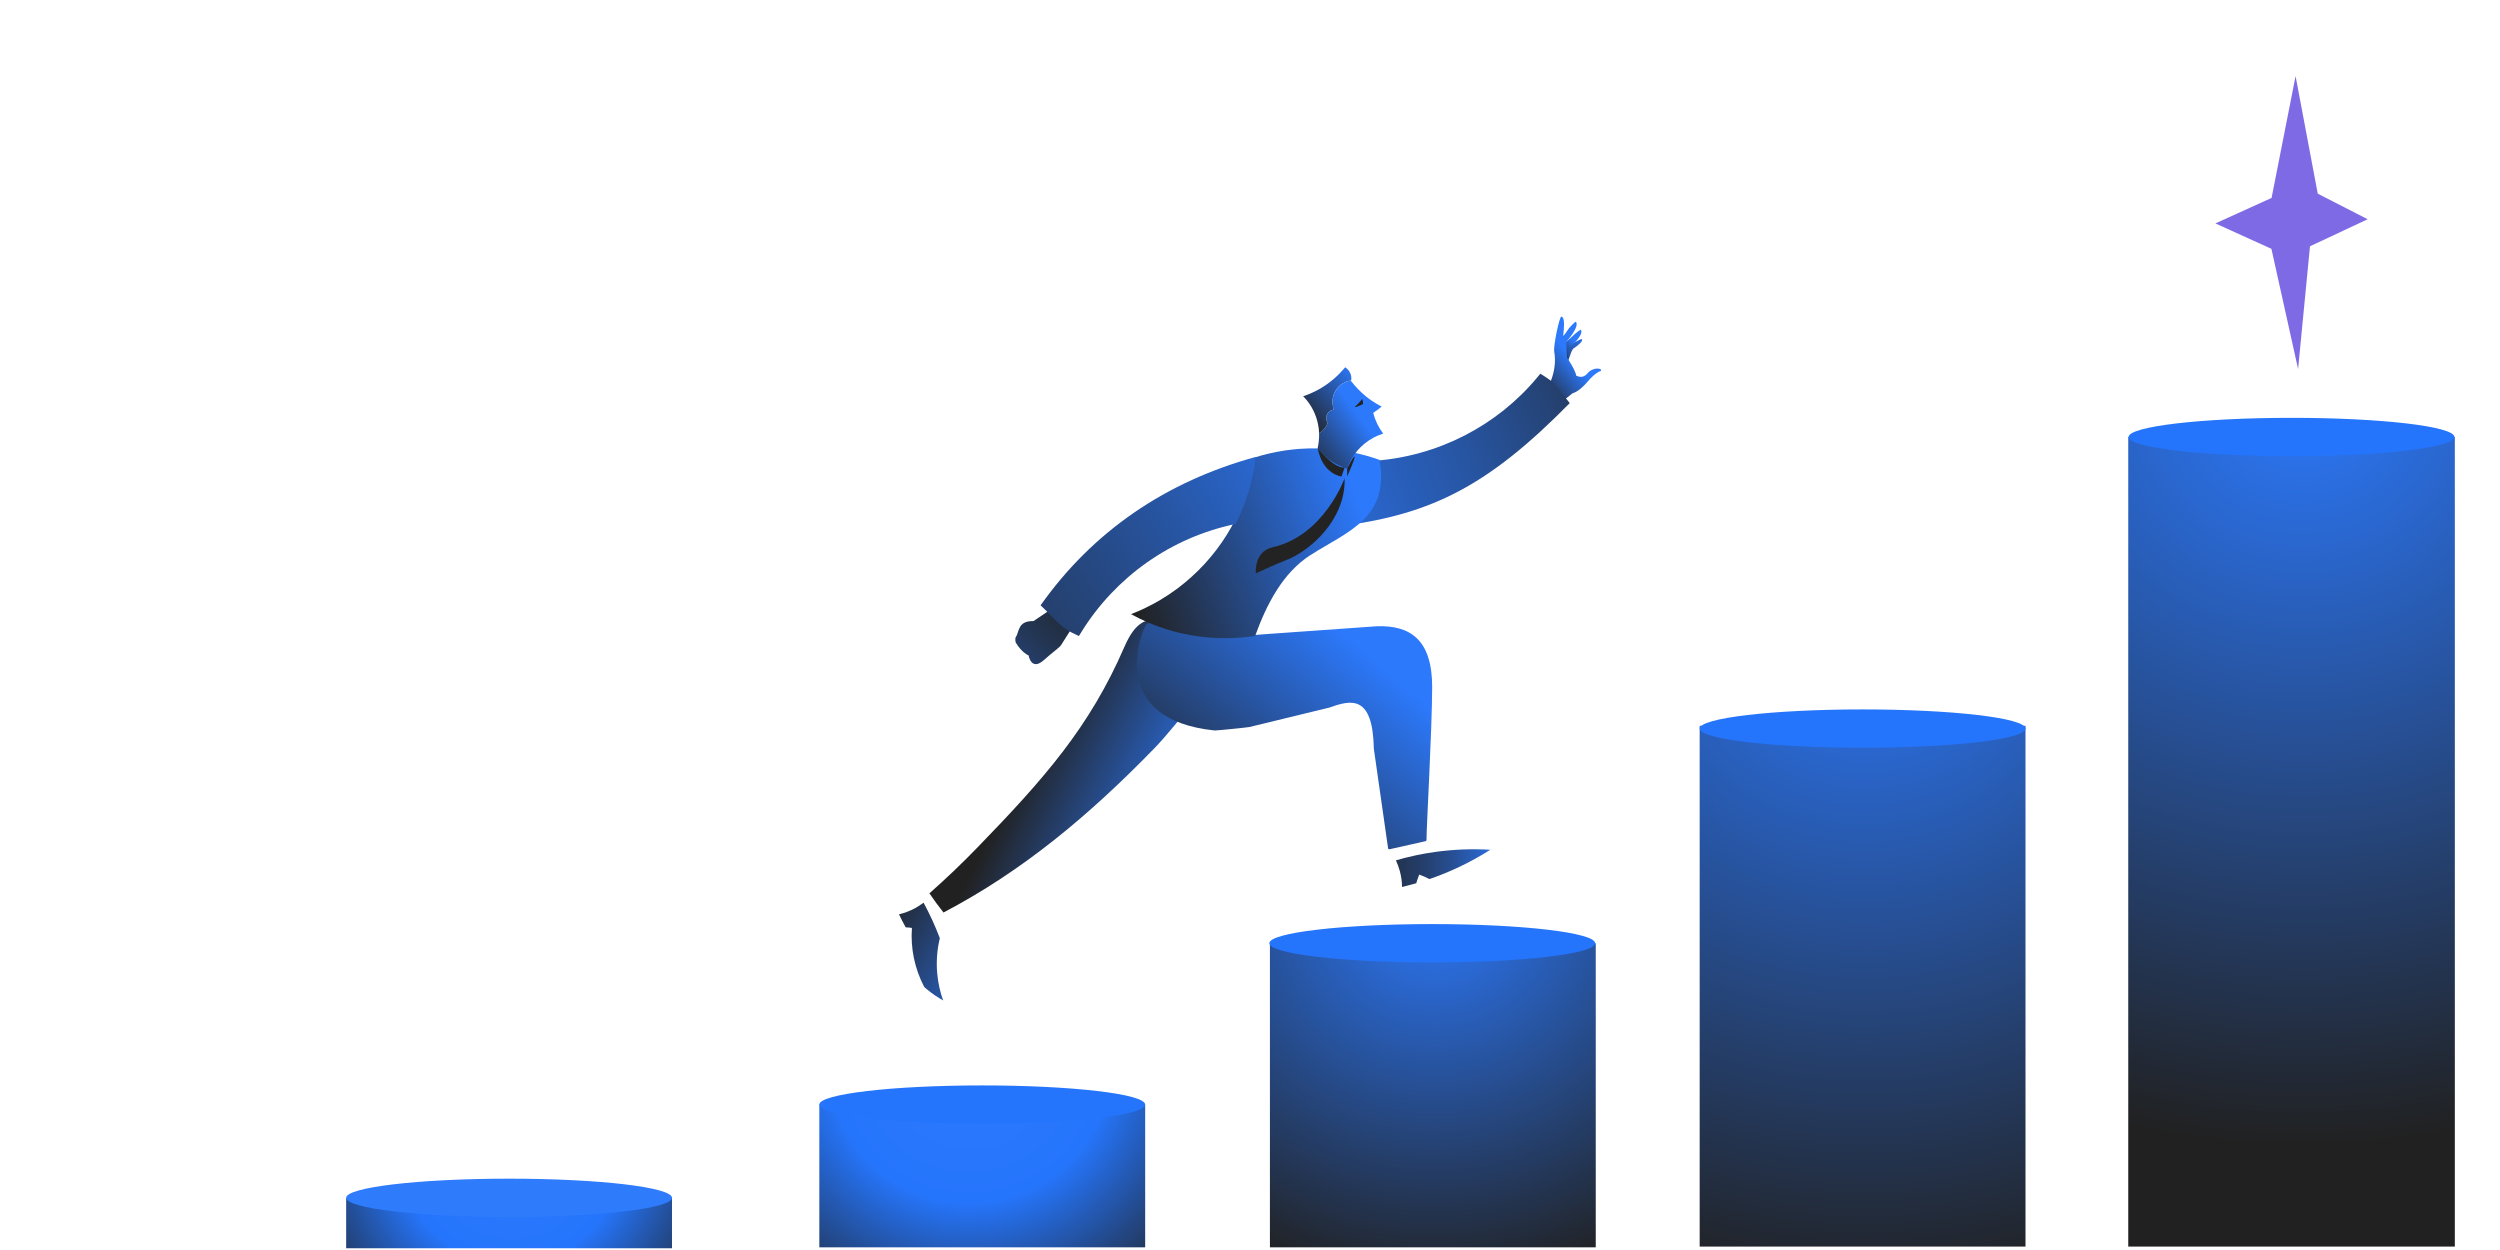 <svg width="3000" height="1500" viewBox="0 0 3000 1500" fill="none" xmlns="http://www.w3.org/2000/svg">
<path d="M1299.4 732.9L1273.1 774.4C1271.6 776.8 1260.9 784.6 1252.9 791.9C1237.4 805.9 1234.3 786.5 1234.3 786.5C1234.3 786.5 1226.3 783.5 1218.8 770.9C1218.8 770.9 1217.7 766.2 1219.1 764.2C1223.3 758.3 1221 744.9 1240.2 745.3L1271.7 724.1L1299.4 732.9Z" fill="url(#paint0_linear)"/>
<path d="M1875.6 435.9C1875.6 435.9 1879.4 414.3 1885.4 412.5C1891.9 410.6 1897.4 405.5 1898.5 407.4C1899.5 409.2 1894.6 414.1 1888.6 417.9C1884.6 420.4 1882.2 436.4 1879.7 435.9C1877.2 435.5 1875.6 435.9 1875.6 435.9Z" fill="url(#paint1_linear)"/>
<path d="M1881.1 440.5L1882.5 418.2C1882.5 418.2 1901.8 401.6 1896.9 395.5C1896.9 395.5 1892.7 397.8 1885.8 404.5C1880.7 409.5 1876.8 411.3 1875.5 414C1873.2 418.6 1872.4 433.5 1872.4 433.5C1872.4 433.5 1871.2 438.9 1881.1 440.5Z" fill="url(#paint2_linear)"/>
<path d="M1886.8 472.1C1890.8 470.9 1897 467.5 1905 458.1C1915 446.3 1921.1 445.1 1921.1 445.1C1923.1 441.6 1911.7 440.1 1905 448C1900.4 453.4 1895.9 452.7 1891.7 451C1891.3 449.6 1890.9 448.2 1890.3 446.7C1888.1 440.9 1883.8 434.5 1880.4 428.9L1879.4 410.4C1879.4 410.4 1896.4 391.5 1890.9 386C1890.9 386 1885 390 1879.9 398.1C1878.3 400.7 1876.9 402.2 1875.8 403.2C1876.9 392.5 1878.1 380.8 1873.6 379.9C1871.5 379.4 1863.8 414.8 1865.1 422.1C1869.6 447.6 1855 469.3 1855 469.3H1855.3C1843.2 475.3 1832.8 482.1 1832.8 482.1C1835.3 494.5 1847.4 503.6 1847.4 503.6L1886.8 472.1Z" fill="url(#paint3_linear)"/>
<path d="M1610.9 631C1617.8 603.9 1633.1 575 1648.4 553C1726 547.6 1796.8 510.5 1844.8 452.8C1846 451.3 1847.2 449.9 1848.4 448.4C1851 450 1853.5 451.6 1856 453.3C1869.7 462.3 1871.5 469.2 1883.7 483.7C1786.8 582.2 1719.3 616.6 1610.9 631Z" fill="url(#paint4_linear)"/>
<path d="M1589.6 652.5C1584 657.4 1578.2 662 1572.2 666.4C1577.7 661.5 1583.6 656.8 1589.6 652.5Z" fill="url(#paint5_linear)"/>
<path d="M1788.4 1019.7C1776.6 1027.2 1764.1 1034.2 1751.1 1040.3C1739.3 1045.9 1727.3 1050.8 1715.3 1054.9C1711.4 1052.8 1707.3 1051 1703.1 1049.5C1701.7 1052.9 1700.5 1056.4 1699.5 1059.9C1693.8 1061.5 1688.2 1063 1682.5 1064.4C1682.4 1058 1681.5 1051.6 1679.8 1045.3C1678.6 1041 1677 1036.6 1675.1 1032.4C1690.7 1027.9 1706.5 1024.5 1722.3 1022.3C1744.3 1019.3 1766.5 1018.4 1788.4 1019.7Z" fill="url(#paint6_linear)"/>
<path d="M1131.8 1200.6C1130.3 1199.7 1128.8 1198.9 1127.3 1197.9C1120.7 1193.9 1114.6 1189.3 1109.1 1184.4C1097.7 1162.7 1092.5 1138.1 1094.3 1113.5C1091.8 1113.1 1089.3 1112.9 1086.8 1112.8C1084 1107.6 1081.3 1102.5 1078.8 1097.2C1085 1095.7 1091 1093.5 1096.8 1090.5C1097.3 1090.2 1097.8 1090 1098.3 1089.7C1101.7 1087.8 1105.1 1085.6 1108.3 1083.2C1115.8 1097.1 1122.3 1111.3 1127.8 1125.8C1124.4 1139.9 1123.4 1154.3 1124.7 1168.5C1125.7 1179.4 1128.1 1190.3 1131.8 1200.6Z" fill="url(#paint7_linear)"/>
<path d="M1385.4 897.8C1306.8 978.7 1227 1045.3 1132.2 1095C1126.2 1087.5 1120.6 1079.8 1115.3 1072C1135 1054.6 1154.2 1036.3 1172.8 1017.1C1253.5 934 1307.7 872.2 1349.2 776.4C1363.1 744.2 1376.2 744.1 1388.4 742.5C1404.8 740.4 1478 749 1495.7 760.2C1471.6 791.4 1413.5 868.9 1385.4 897.8Z" fill="url(#paint8_linear)"/>
<path d="M1499.4 872.4L1594.8 849.2H1594.9C1621.6 839.6 1647.2 833.6 1648.6 898.1C1648.6 898.5 1648.6 898.9 1648.7 899.2L1665.7 1017.9C1665.8 1018.7 1666.6 1019.3 1667.5 1019.1L1710.7 1009.4C1711.4 1009.2 1711.8 1008.7 1711.8 1008C1711.7 993.8 1718.5 875.4 1718.6 824.6C1718.7 767 1691.7 750.2 1652.2 751.5L1477.4 763.9C1456.2 764.6 1381.6 739.9 1375.3 749.8C1367.7 761.7 1330.2 863.5 1457.8 876.6C1460.7 876.6 1496.8 873 1499.4 872.4Z" fill="url(#paint9_linear)"/>
<path d="M1655.3 551.8C1668.2 621.9 1616 638.2 1572.2 666.3C1539.3 687.5 1519.8 725.3 1506.2 763.1C1505 763.3 1503.8 763.5 1502.6 763.6C1500.2 763.9 1497.8 764.2 1495.4 764.5C1482.1 765.9 1468.4 766.2 1454.6 765.3C1436.4 764.1 1418.8 760.9 1402 755.8C1401.3 755.6 1400.6 755.4 1400 755.2C1385 750.5 1370.7 744.4 1357.2 737C1368.9 732.5 1380.1 727 1390.9 720.8C1398.2 716.5 1405.3 711.8 1412.1 706.8C1413.4 705.8 1414.7 704.8 1416 703.8C1420.9 700 1425.6 696.1 1430.1 692C1451.8 672.4 1469.9 648.7 1483.1 622.1C1484.3 619.7 1485.4 617.4 1486.5 615C1495.8 594.5 1502.3 572.3 1505.5 549C1517.2 545.3 1529.4 542.5 1541.8 540.6C1547.8 539.7 1553.9 539.1 1560 538.6C1563.5 538.4 1567.1 538.2 1570.6 538.1C1577.6 537.9 1584.7 538.1 1591.8 538.6C1592.4 538.6 1593 538.7 1593.7 538.7C1615.1 540.4 1635.8 544.9 1655.3 551.8Z" fill="url(#paint10_linear)"/>
<path d="M1647.9 495.4C1650.2 504.7 1654.3 513.1 1659.8 520.3C1655.7 521.6 1651.7 523.3 1648 525.3C1633.2 533.3 1622.1 546.5 1616.5 562.2C1602.4 558.1 1590 549.5 1581.2 537.7C1582.5 532 1583.1 526 1582.9 519.9C1587.6 517 1591.2 512.7 1593.3 507.7C1592.5 506.5 1591.9 505.1 1591.6 503.5C1591 499.9 1592.4 496.3 1594.9 494.1C1596.3 492.8 1598.1 492 1600.1 491.6C1600.3 491.6 1600.4 491.5 1600.6 491.5C1600 489.9 1599.6 488.3 1599.3 486.5C1597 472.4 1606.5 459.1 1620.6 456.7C1620.7 456.7 1620.8 456.7 1620.9 456.7C1621 456.9 1621.1 457 1621.2 457.2C1626.4 463.9 1632.3 470 1638.8 475.4C1641.1 477.3 1643.4 479 1645.9 480.7C1647.5 481.8 1649.1 482.8 1650.7 483.8C1653.1 485.3 1655.5 486.6 1658 487.9C1654.8 490.6 1651.4 493.1 1647.9 495.4Z" fill="url(#paint11_linear)"/>
<path d="M1621.4 451.4C1621.7 453.2 1621.7 454.9 1621.4 456.6C1621.3 456.6 1621.3 456.6 1621.2 456.6C1621 456.5 1620.8 456.3 1620.6 456.2C1620.7 456.4 1620.8 456.5 1620.9 456.7C1620.8 456.7 1620.7 456.7 1620.6 456.7C1606.5 459 1596.9 472.3 1599.3 486.5C1599.6 488.2 1600 489.9 1600.6 491.5C1600.4 491.5 1600.3 491.5 1600.1 491.6C1598.1 491.9 1596.3 492.8 1594.9 494.1C1592.3 496.4 1590.9 499.9 1591.6 503.5C1591.9 505.1 1592.5 506.5 1593.3 507.7C1591.2 512.7 1587.6 517.1 1582.9 519.9C1582.8 518.3 1582.7 516.8 1582.6 515.2C1582.5 514.4 1582.4 513.7 1582.3 513C1580.7 501.5 1576.2 491 1569.7 482.3C1567.9 479.9 1565.9 477.6 1563.8 475.5C1566.8 474.5 1569.7 473.4 1572.5 472.2C1572.6 472.1 1572.8 472.1 1572.9 472C1579.8 469.1 1586.2 465.4 1592.2 461.2C1597.4 457.5 1602.3 453.4 1606.8 448.9C1608.6 447.1 1610.4 445.2 1612.1 443.2C1612.8 442.4 1613.5 441.6 1614.2 440.7C1617.9 443 1620.6 446.8 1621.4 451.4Z" fill="url(#paint12_linear)"/>
<path d="M1635.5 482C1635.7 483 1635.7 484 1635.6 484.9C1632.5 486.5 1629.1 487.7 1625.6 488.5C1629.1 485.7 1632.1 482.4 1634.5 478.7C1634.9 479.8 1635.3 480.8 1635.5 482Z" fill="url(#paint13_linear)"/>
<path d="M1635.5 482C1635.7 483 1635.7 484 1635.6 484.9C1632.5 486.5 1629.1 487.7 1625.6 488.5C1629.1 485.7 1632.1 482.4 1634.5 478.7C1634.9 479.8 1635.3 480.8 1635.5 482Z" fill="#232323"/>
<path d="M2725.9 237.5L2754.7 91.3L2781.3 232.4L2841.2 263.1L2772 295.5L2757.7 442.8L2725.7 298.6L2658.5 268.1L2725.9 237.5Z" fill="#7F6AE6"/>
<path d="M1506.9 548.3C1503.6 577 1495.2 604.2 1482.7 628.8C1405 644.9 1338.5 692.6 1297.8 758.2C1296.8 759.9 1295.7 761.6 1294.7 763.2C1291.9 761.9 1289.1 760.6 1286.3 759.2C1271.3 751.8 1263 739.6 1248.7 726.4C1311.7 637.3 1399.4 577.8 1506.9 548.3Z" fill="url(#paint14_linear)"/>
<path d="M1374.2 1325.5H983.2V1496.8H1374.2V1325.5Z" fill="url(#paint15_radial)"/>
<path d="M806.4 1437.4H415.4V1497.9H806.4V1437.4Z" fill="url(#paint16_radial)"/>
<path d="M1914.9 1131.9H1523.9V1496.8H1914.9V1131.9Z" fill="url(#paint17_radial)"/>
<path d="M2945.8 524.4H2553.9V1495.9H2945.8V524.4Z" fill="url(#paint18_radial)"/>
<path d="M2430.6 871H2039.6V1495.9H2430.6V871Z" fill="url(#paint19_radial)"/>
<path d="M2235.1 897.3C2343.07 897.3 2430.6 887.002 2430.6 874.3C2430.6 861.597 2343.07 851.3 2235.1 851.3C2127.13 851.3 2039.6 861.597 2039.6 874.3C2039.6 887.002 2127.13 897.3 2235.1 897.3Z" fill="#2575FC"/>
<path d="M2749.8 547.4C2857.77 547.4 2945.3 537.103 2945.3 524.4C2945.3 511.698 2857.77 501.4 2749.8 501.4C2641.83 501.4 2554.3 511.698 2554.3 524.4C2554.3 537.103 2641.83 547.4 2749.8 547.4Z" fill="#2575FC"/>
<path d="M1718.7 1154.9C1826.67 1154.9 1914.2 1144.6 1914.2 1131.9C1914.2 1119.2 1826.67 1108.9 1718.7 1108.9C1610.73 1108.9 1523.2 1119.2 1523.2 1131.9C1523.2 1144.6 1610.73 1154.9 1718.7 1154.9Z" fill="#2575FC"/>
<path d="M1178.7 1348.5C1286.67 1348.5 1374.2 1338.2 1374.2 1325.5C1374.2 1312.8 1286.67 1302.5 1178.7 1302.5C1070.73 1302.5 983.2 1312.8 983.2 1325.5C983.2 1338.2 1070.73 1348.5 1178.7 1348.5Z" fill="#2575FC"/>
<path d="M610.9 1460.4C718.872 1460.4 806.4 1450.1 806.4 1437.4C806.4 1424.7 718.872 1414.4 610.9 1414.4C502.929 1414.4 415.4 1424.7 415.4 1437.4C415.4 1450.1 502.929 1460.4 610.9 1460.4Z" fill="#2E7BFC"/>
<path d="M1609.8 571.8L1613.5 561.2C1599.4 561.5 1581.2 537.7 1581.2 537.7C1587.2 569.5 1609.8 571.8 1609.8 571.8Z" fill="#232323"/>
<path d="M1613.5 574C1613.5 574 1588.9 642.8 1527.2 656.7C1504.3 661.9 1507 688 1507 688C1507 688 1533.2 675.9 1541.5 672.9C1572.1 661.9 1615.2 623.1 1613.5 574Z" fill="#232323"/>
<path d="M1616.6 562.2V571.8C1616.6 571.8 1627 548.5 1625.5 547.9C1624 547.3 1616.6 562.2 1616.6 562.2Z" fill="#232323"/>
<defs>
<linearGradient id="paint0_linear" x1="1387.32" y1="609.65" x2="1145.8" y2="876.839" gradientUnits="userSpaceOnUse">
<stop stop-color="#212121"/>
<stop offset="0.203" stop-color="#212224"/>
<stop offset="0.344" stop-color="#22262D"/>
<stop offset="0.467" stop-color="#222C3C"/>
<stop offset="0.579" stop-color="#233552"/>
<stop offset="0.684" stop-color="#25406F"/>
<stop offset="0.783" stop-color="#274E91"/>
<stop offset="0.878" stop-color="#295FBB"/>
<stop offset="0.968" stop-color="#2B71E9"/>
<stop offset="1" stop-color="#2C79FC"/>
</linearGradient>
<linearGradient id="paint1_linear" x1="1841.99" y1="445.185" x2="1909.58" y2="410.308" gradientUnits="userSpaceOnUse">
<stop stop-color="#212121"/>
<stop offset="1" stop-color="#2C79FC"/>
</linearGradient>
<linearGradient id="paint2_linear" x1="1871.74" y1="432.762" x2="1912.11" y2="397.002" gradientUnits="userSpaceOnUse">
<stop stop-color="#212121"/>
<stop offset="0.515" stop-color="#2C79FC"/>
</linearGradient>
<linearGradient id="paint3_linear" x1="1834.95" y1="465.405" x2="1882.48" y2="425.29" gradientUnits="userSpaceOnUse">
<stop stop-color="#212121"/>
<stop offset="1" stop-color="#2C79FC"/>
</linearGradient>
<linearGradient id="paint4_linear" x1="2025.81" y1="436.706" x2="1198.36" y2="755.313" gradientUnits="userSpaceOnUse">
<stop stop-color="#212121"/>
<stop offset="0.092" stop-color="#23324C"/>
<stop offset="0.208" stop-color="#25457A"/>
<stop offset="0.327" stop-color="#2755A2"/>
<stop offset="0.45" stop-color="#2962C3"/>
<stop offset="0.575" stop-color="#2A6CDC"/>
<stop offset="0.705" stop-color="#2B73EE"/>
<stop offset="0.842" stop-color="#2C78F9"/>
<stop offset="1" stop-color="#2C79FC"/>
</linearGradient>
<linearGradient id="paint5_linear" x1="1572.17" y1="659.433" x2="1589.58" y2="659.433" gradientUnits="userSpaceOnUse">
<stop stop-color="#212121"/>
<stop offset="1" stop-color="#2C79FC"/>
</linearGradient>
<linearGradient id="paint6_linear" x1="1503.45" y1="1041.79" x2="1806.35" y2="1041.79" gradientUnits="userSpaceOnUse">
<stop stop-color="#212121"/>
<stop offset="0.203" stop-color="#212224"/>
<stop offset="0.344" stop-color="#22262D"/>
<stop offset="0.467" stop-color="#222C3C"/>
<stop offset="0.579" stop-color="#233552"/>
<stop offset="0.684" stop-color="#25406F"/>
<stop offset="0.783" stop-color="#274E91"/>
<stop offset="0.878" stop-color="#295FBB"/>
<stop offset="0.968" stop-color="#2B71E9"/>
<stop offset="1" stop-color="#2C79FC"/>
</linearGradient>
<linearGradient id="paint7_linear" x1="1048.32" y1="1097.8" x2="1219.61" y2="1203.34" gradientUnits="userSpaceOnUse">
<stop stop-color="#212121"/>
<stop offset="1" stop-color="#2C79FC"/>
</linearGradient>
<linearGradient id="paint8_linear" x1="1240.3" y1="892.04" x2="1430.76" y2="983.859" gradientUnits="userSpaceOnUse">
<stop stop-color="#212121"/>
<stop offset="1" stop-color="#2C79FC"/>
</linearGradient>
<linearGradient id="paint9_linear" x1="1422.69" y1="1018.41" x2="1631.97" y2="777.241" gradientUnits="userSpaceOnUse">
<stop stop-color="#212121"/>
<stop offset="1" stop-color="#2C79FC"/>
</linearGradient>
<linearGradient id="paint10_linear" x1="1353.03" y1="713.233" x2="1632.37" y2="608.73" gradientUnits="userSpaceOnUse">
<stop stop-color="#212121"/>
<stop offset="1" stop-color="#2C79FC"/>
</linearGradient>
<linearGradient id="paint11_linear" x1="1556.01" y1="554.243" x2="1630.7" y2="498.68" gradientUnits="userSpaceOnUse">
<stop stop-color="#212121"/>
<stop offset="1" stop-color="#2C79FC"/>
</linearGradient>
<linearGradient id="paint12_linear" x1="1561.16" y1="508.683" x2="1629.84" y2="448.193" gradientUnits="userSpaceOnUse">
<stop stop-color="#212121"/>
<stop offset="1" stop-color="#2C79FC"/>
</linearGradient>
<linearGradient id="paint13_linear" x1="1625.5" y1="483.656" x2="1635.62" y2="483.656" gradientUnits="userSpaceOnUse">
<stop stop-color="#212121"/>
<stop offset="1" stop-color="#2C79FC"/>
</linearGradient>
<linearGradient id="paint14_linear" x1="602.646" y1="1145.83" x2="1608.32" y2="512.205" gradientUnits="userSpaceOnUse">
<stop stop-color="#212121"/>
<stop offset="0.175" stop-color="#212224"/>
<stop offset="0.314" stop-color="#22262E"/>
<stop offset="0.441" stop-color="#232D3F"/>
<stop offset="0.56" stop-color="#243757"/>
<stop offset="0.675" stop-color="#254375"/>
<stop offset="0.785" stop-color="#27529B"/>
<stop offset="0.893" stop-color="#2964C7"/>
<stop offset="0.995" stop-color="#2C78FA"/>
<stop offset="1" stop-color="#2C79FC"/>
</linearGradient>
<radialGradient id="paint15_radial" cx="0" cy="0" r="1" gradientUnits="userSpaceOnUse" gradientTransform="translate(1163.43 1275.36) scale(362.461 362.461)">
<stop stop-color="#2C79FC"/>
<stop offset="0.462" stop-color="#2575FC"/>
<stop offset="1" stop-color="#212121"/>
</radialGradient>
<radialGradient id="paint16_radial" cx="0" cy="0" r="1" gradientUnits="userSpaceOnUse" gradientTransform="translate(613.981 1381.82) scale(288.148)">
<stop stop-color="#2C79FC"/>
<stop offset="0.462" stop-color="#2575FC"/>
<stop offset="1" stop-color="#212121"/>
</radialGradient>
<radialGradient id="paint17_radial" cx="0" cy="0" r="1" gradientUnits="userSpaceOnUse" gradientTransform="translate(1721.43 1082.56) scale(469.815)">
<stop stop-color="#2C79FC"/>
<stop offset="1" stop-color="#212121"/>
</radialGradient>
<radialGradient id="paint18_radial" cx="0" cy="0" r="1" gradientUnits="userSpaceOnUse" gradientTransform="translate(2762.1 464.758) scale(945.679 945.678)">
<stop stop-color="#2C79FC"/>
<stop offset="0.963" stop-color="#212121"/>
</radialGradient>
<radialGradient id="paint19_radial" cx="0" cy="0" r="1" gradientUnits="userSpaceOnUse" gradientTransform="translate(2238.21 720.778) scale(839.374 839.374)">
<stop stop-color="#2C79FC"/>
<stop offset="1" stop-color="#212121"/>
</radialGradient>
</defs>
</svg>
